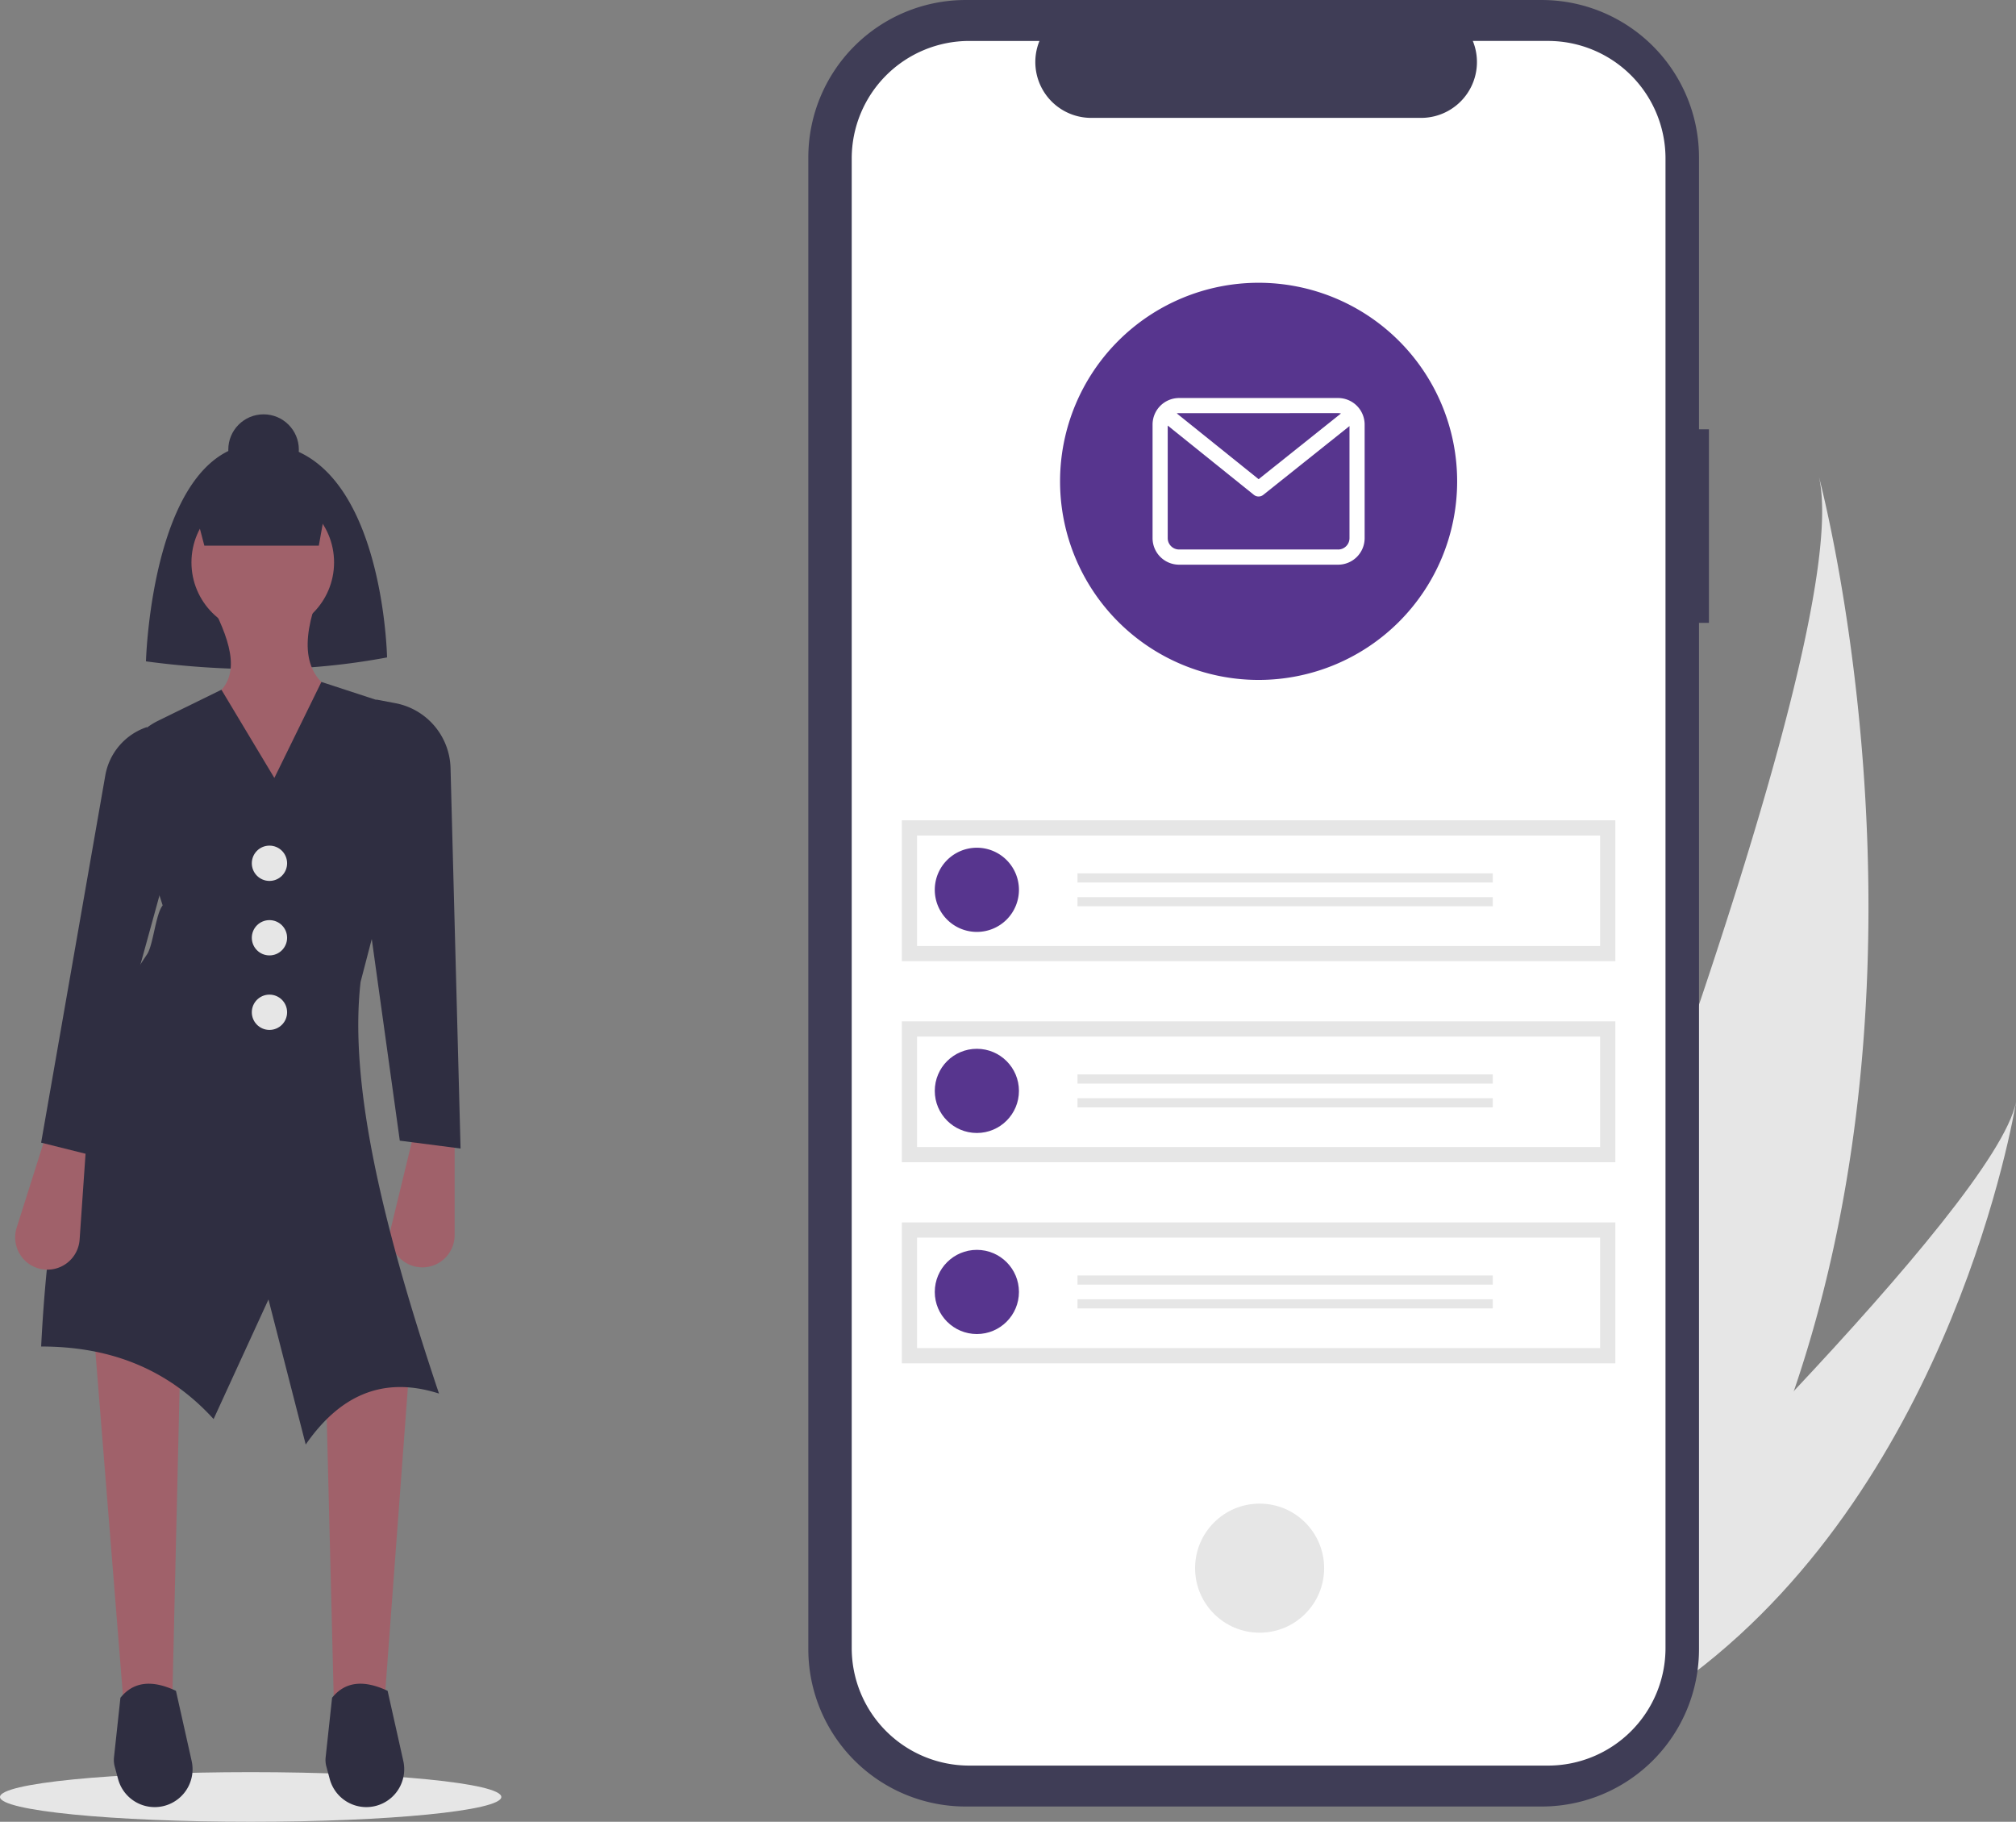 <svg xmlns="http://www.w3.org/2000/svg" width="226.8" height="204.912" viewBox="0 0 226.8 204.912"><rect x="0" y="0" width="226.8" height="204.912" fill="#808080" stroke="none"/><path d="M823.069,377.968a122.447,122.447,0,0,1-15.385,30.687c-.151.22-.3.435-.458.654l-20.409-6.253c.089-.211.185-.448.288-.706,6.154-15.228,43.175-108.04,38.784-127.2C826.3,276.724,839.883,328.743,823.069,377.968Z" transform="translate(-621.257 -221.514)" fill="#e6e6e6"/><path d="M834.191,591.421c-.245.191-.5.38-.752.563l-15.311-4.691c.18-.171.388-.373.629-.6,3.928-3.79,15.6-15.145,26.882-27.165,12.127-12.917,23.815-26.6,24.988-32.489C870.409,528.381,863.544,569.237,834.191,591.421Z" transform="translate(-643.826 -403.073)" fill="#e6e6e6"/><ellipse cx="28.199" cy="2.792" rx="28.199" ry="2.792" transform="translate(0 199.328)" fill="#e6e6e6"/><path d="M354.381,555.1h0a3.63,3.63,0,0,1-3.234-4.473l2.527-10.424H358.3v11.279a3.63,3.63,0,0,1-3.923,3.618Z" transform="translate(-307.153 -412.56)" fill="#a0616a"/><path d="M279.78,285.826a77.783,77.783,0,0,1-13.892,1.323,97.887,97.887,0,0,1-13.23-.882s.661-24.917,13.23-24.476C279.36,262.263,279.78,285.826,279.78,285.826Z" transform="translate(-236.237 -211.879)" fill="#2f2e41"/><circle cx="3.969" cy="3.969" r="3.969" transform="translate(25.683 46.604)" fill="#2f2e41"/><path d="M132.072,581.237l5.513.661,3.2-43-9.7,2.867Z" transform="translate(-94.482 -388.438)" fill="#a0616a"/><path d="M46.707,578.068l-5.4,2.315-3.418-42.668,9.7,2.867Z" transform="translate(-27.309 -387.584)" fill="#a0616a"/><circle cx="8.022" cy="8.022" r="8.022" transform="translate(21.539 55.238)" fill="#a0616a"/><path d="M292.52,356.05H279.51V336.737c3.29-2.16,2.129-6.013,0-10.235l11.577-.331c-1.735,5.192-1.13,9.079,3.749,10.584Z" transform="translate(-255.591 -258.289)" fill="#a0616a"/><path d="M255.168,437.806c-6.467-2.069-11.273.363-14.994,5.733l-4.19-16.317-6.174,13.451c-5.337-5.854-11.953-8.162-19.4-8.159.922-18.137,3.947-32.324,11.907-44.1.708-1.047.968-4.546,1.764-5.513L219.325,368a7.715,7.715,0,0,1,4.249-5.872l7.118-3.487,5.954,9.923,5.292-10.8,8.92,2.916a3.785,3.785,0,0,1,2.608,3.51L246.348,391.5C244.979,403.473,249.168,419.912,255.168,437.806Z" transform="translate(-205.781 -281.06)" fill="#2f2e41"/><path d="M352.661,415.366l-6.836-.882L342.3,389.126l.882-24.256,2.143.405a7.631,7.631,0,0,1,6.208,7.257Z" transform="translate(-300.848 -286.183)" fill="#2f2e41"/><path d="M202.766,554.484h0A3.63,3.63,0,0,0,207.2,551.2l.74-10.7-4.414-1.4-3.407,10.752a3.63,3.63,0,0,0,2.647,4.634Z" transform="translate(-198.244 -411.766)" fill="#a0616a"/><path d="M215.7,424l-5.292-1.323,7.218-41.3a7.011,7.011,0,0,1,4.689-5.444h0l1.764,17.64Z" transform="translate(-205.781 -294.153)" fill="#2f2e41"/><path d="M274.3,282.008h12.876l.467-2.6a4.659,4.659,0,0,0-4.646-5.482l-4.824.063a4.659,4.659,0,0,0-4.445,5.844Z" transform="translate(-251.31 -220.63)" fill="#2f2e41"/><path d="M244.309,775.219h0a4.263,4.263,0,0,1-4.116-3.154l-.381-1.414a2.8,2.8,0,0,1-.08-1.029l.724-6.7c1.381-1.712,3.39-2.125,6.247-.781l1.765,7.885a4.263,4.263,0,0,1-4.16,5.194Z" transform="translate(-226.908 -571.958)" fill="#2f2e41"/><path d="M329.6,775.219h0a4.263,4.263,0,0,1-4.116-3.155l-.381-1.414a2.8,2.8,0,0,1-.08-1.029l.724-6.7c1.381-1.713,3.39-2.125,6.247-.781l1.765,7.885a4.263,4.263,0,0,1-4.16,5.194Z" transform="translate(-288.388 -571.958)" fill="#2f2e41"/><circle cx="1.985" cy="1.985" r="1.985" transform="translate(28.329 95.115)" fill="#e6e6e6"/><circle cx="1.985" cy="1.985" r="1.985" transform="translate(28.329 103.494)" fill="#e6e6e6"/><circle cx="1.985" cy="1.985" r="1.985" transform="translate(28.329 111.874)" fill="#e6e6e6"/><path d="M620.858,131.328h-1.117V100.742a17.7,17.7,0,0,0-17.7-17.7h-64.8a17.7,17.7,0,0,0-17.7,17.7V268.536a17.7,17.7,0,0,0,17.7,17.7h64.8a17.7,17.7,0,0,0,17.7-17.7V153.1h1.117Z" transform="translate(-428.604 -83.041)" fill="#3f3d56"/><path d="M615.359,99.534H606.9a6.281,6.281,0,0,1-5.815,8.654H563.963a6.281,6.281,0,0,1-5.815-8.653h-7.9a13.22,13.22,0,0,0-13.22,13.22h0V280.3a13.22,13.22,0,0,0,13.22,13.22h65.11a13.22,13.22,0,0,0,13.22-13.22h0V112.754a13.22,13.22,0,0,0-13.22-13.22Z" transform="translate(-441.209 -94.929)" fill="#fff"/><circle cx="7.259" cy="7.259" r="7.259" transform="translate(134.447 169.126)" fill="#e6e6e6"/><g transform="translate(101.459 92.265)"><rect width="80.268" height="15.848" fill="#e6e6e6"/><path d="M563.358,432.059H640.2V419.634H563.358Z" transform="translate(-561.647 -417.922)" fill="#fff"/><path d="M575.231,424.559a4.734,4.734,0,1,1-4.734,4.734A4.734,4.734,0,0,1,575.231,424.559Z" transform="translate(-566.793 -421.472)" fill="#57358e"/><rect width="46.72" height="1.029" transform="translate(19.758 5.969)" fill="#e6e6e6"/><rect width="46.72" height="1.029" transform="translate(19.758 8.644)" fill="#e6e6e6"/></g><g transform="translate(101.459 114.881)"><rect width="80.268" height="15.848" fill="#e6e6e6"/><path d="M563.358,513.058H640.2V500.634H563.358Z" transform="translate(-561.647 -498.922)" fill="#fff"/><circle cx="4.734" cy="4.734" r="4.734" transform="translate(3.704 3.087)" fill="#57358e"/><rect width="46.72" height="1.029" transform="translate(19.758 5.969)" fill="#e6e6e6"/><rect width="46.72" height="1.029" transform="translate(19.758 8.644)" fill="#e6e6e6"/></g><g transform="translate(101.459 137.496)"><rect width="80.268" height="15.848" fill="#e6e6e6"/><path d="M563.358,594.058H640.2V581.634H563.358Z" transform="translate(-561.647 -579.922)" fill="#fff"/><circle cx="4.734" cy="4.734" r="4.734" transform="translate(3.704 3.087)" fill="#57358e"/><rect width="46.72" height="1.029" transform="translate(19.758 5.969)" fill="#e6e6e6"/><rect width="46.72" height="1.029" transform="translate(19.758 8.644)" fill="#e6e6e6"/></g><path d="M22.336,0A22.336,22.336,0,1,1,0,22.336,22.336,22.336,0,0,1,22.336,0Z" transform="translate(119.257 31.806)" fill="#57358e"/><path d="M679.125,243.388H661.231a2.986,2.986,0,0,0-2.982,2.982v12.782a2.986,2.986,0,0,0,2.982,2.982h17.894a2.986,2.986,0,0,0,2.982-2.982V246.37A2.986,2.986,0,0,0,679.125,243.388Zm0,1.7a1.271,1.271,0,0,1,.317.041l-9.262,7.388-9.208-7.4a1.281,1.281,0,0,1,.258-.026Zm0,15.338H661.231a1.28,1.28,0,0,1-1.278-1.278V246.485l9.691,7.792a.852.852,0,0,0,1.065,0l9.694-7.733v12.606a1.28,1.28,0,0,1-1.278,1.278Z" transform="translate(-528.585 -198.619)" fill="#fff"/></svg>